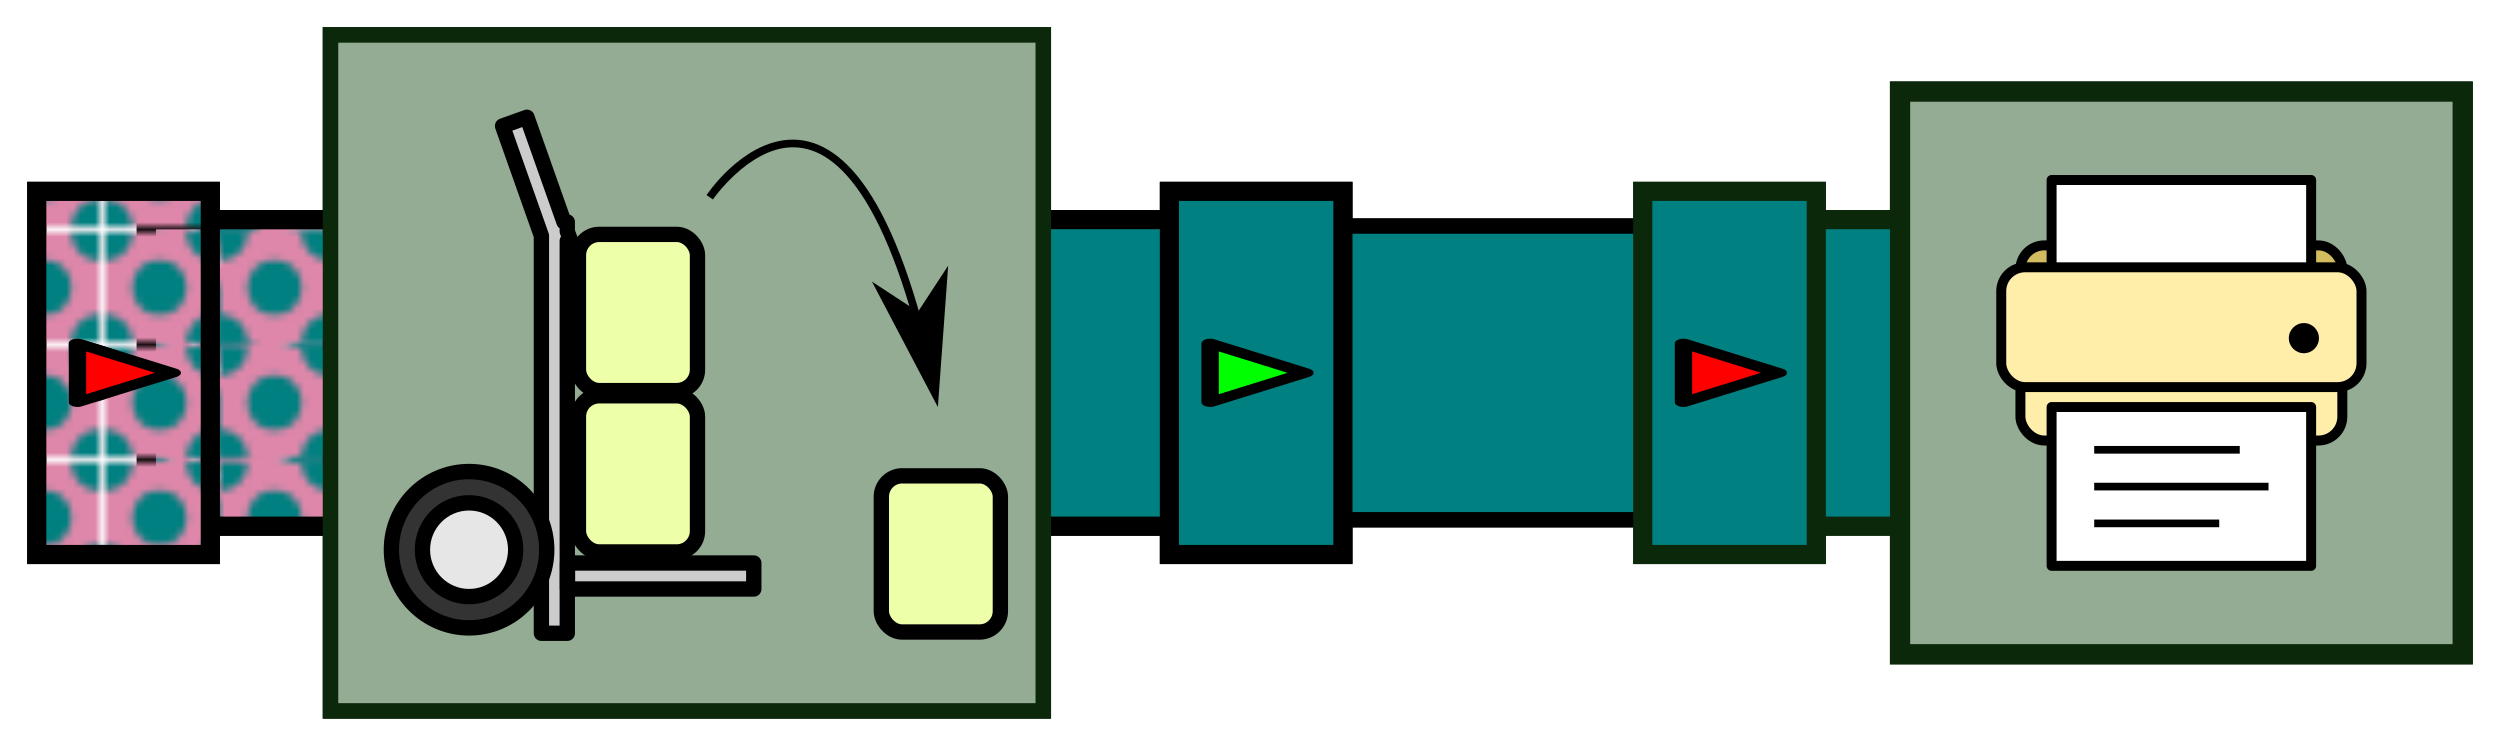 <?xml version="1.0" encoding="UTF-8" standalone="no"?>
<!-- Created with Inkscape (http://www.inkscape.org/) -->

<svg
   xmlns:dc="http://purl.org/dc/elements/1.1/"
   xmlns:cc="http://creativecommons.org/ns#"
   xmlns:rdf="http://www.w3.org/1999/02/22-rdf-syntax-ns#"
   xmlns:svg="http://www.w3.org/2000/svg"
   xmlns="http://www.w3.org/2000/svg"
   xmlns:xlink="http://www.w3.org/1999/xlink"
   xmlns:sodipodi="http://sodipodi.sourceforge.net/DTD/sodipodi-0.dtd"
   xmlns:inkscape="http://www.inkscape.org/namespaces/inkscape"
   width="91.993mm"
   height="27.445mm"
   viewBox="0 0 325.96 97.247"
   id="svg8864"
   version="1.1"
   inkscape:version="0.92.3 (2405546, 2018-03-11)"
   sodipodi:docname="UnpackPush.svg"
   inkscape:export-filename="C:\Users\Sylvain\.babun\cygwin\home\Sylvain\Workspaces\beepbeep-3-examples\Source\src\doc-files\util\UnpackPush.png"
   inkscape:export-xdpi="48"
   inkscape:export-ydpi="48">
  <sodipodi:namedview
     id="base"
     pagecolor="#ffffff"
     bordercolor="#666666"
     borderopacity="1.0"
     inkscape:pageopacity="0.0"
     inkscape:pageshadow="2"
     inkscape:zoom="0.94019461"
     inkscape:cx="-167.31829"
     inkscape:cy="87.988766"
     inkscape:document-units="px"
     inkscape:current-layer="layer1"
     showgrid="false"
     fit-margin-top="1"
     fit-margin-left="1"
     fit-margin-right="1"
     fit-margin-bottom="1"
     inkscape:window-width="1920"
     inkscape:window-height="1052"
     inkscape:window-x="0"
     inkscape:window-y="0"
     inkscape:window-maximized="1" />
  <defs
     id="defs8866">
    <pattern
       id="pattern10938-758-124-313-9"
       patternTransform="translate(105.326,298.986)"
       height="22.497"
       width="13.498"
       patternUnits="userSpaceOnUse">
      <rect
         style="fill:url(#pattern10936-906-732-194-0);stroke:none"
         width="13.498"
         height="22.497"
         x="2.7339242e-015"
         y="-2.8144154e-014"
         id="rect12091-2-5" />
    </pattern>
    <pattern
       patternTransform="matrix(0.321,0,0,0.321,2.4829098e-6,-1.2431639e-5)"
       id="pattern10936-906-732-194-0"
       xlink:href="#pattern10926-828-791-730-6"
       inkscape:collect="always" />
    <pattern
       id="pattern10926-828-791-730-6"
       patternTransform="translate(105.326,298.986)"
       height="70"
       width="42"
       patternUnits="userSpaceOnUse">
      <path
         inkscape:connector-curvature="0"
         style="opacity:1;fill:#008080;fill-opacity:1;fill-rule:nonzero;stroke:none;stroke-width:2;stroke-linecap:round;stroke-linejoin:round;stroke-miterlimit:4;stroke-dasharray:6, 2;stroke-dashoffset:0;stroke-opacity:1"
         d="m 42,7 a 14,14 0 0 0 -0.99,0.035 14,14 0 0 0 -1.389,0.168 14,14 0 0 0 -1.365,0.307 14,14 0 0 0 -1.328,0.441 14,14 0 0 0 -1.277,0.572 14,14 0 0 0 -1.215,0.695 14,14 0 0 0 -1.139,0.814 14,14 0 0 0 -1.051,0.924 14,14 0 0 0 -0.953,1.023 14,14 0 0 0 -0.848,1.115 14,14 0 0 0 -0.732,1.191 14,14 0 0 0 -0.607,1.262 14,14 0 0 0 -0.48,1.314 14,14 0 0 0 -0.346,1.355 14,14 0 0 0 -0.209,1.383 14,14 0 0 0 -0.07,1.398 14,14 0 0 0 0.035,0.99 14,14 0 0 0 0.168,1.389 14,14 0 0 0 0.307,1.365 14,14 0 0 0 0.441,1.328 14,14 0 0 0 0.572,1.277 14,14 0 0 0 0.695,1.215 14,14 0 0 0 0.814,1.139 14,14 0 0 0 0.924,1.051 14,14 0 0 0 1.023,0.953 14,14 0 0 0 1.115,0.848 14,14 0 0 0 1.191,0.73 14,14 0 0 0 1.262,0.609 14,14 0 0 0 1.314,0.48 14,14 0 0 0 1.355,0.346 14,14 0 0 0 1.383,0.209 14,14 0 0 0 1.398,0.07 l 0,-28 z"
         id="path12095-9" />
      <path
         inkscape:connector-curvature="0"
         style="opacity:1;fill:#de87aa;fill-opacity:1;fill-rule:nonzero;stroke:none;stroke-width:2;stroke-linecap:round;stroke-linejoin:round;stroke-miterlimit:4;stroke-dasharray:6, 2;stroke-dashoffset:0;stroke-opacity:1"
         d="m 0,0 0,7 a 14,14 0 0 1 1.398,0.07 14,14 0 0 1 1.383,0.209 14,14 0 0 1 1.355,0.346 14,14 0 0 1 1.314,0.48 14,14 0 0 1 1.262,0.607 14,14 0 0 1 1.191,0.732 14,14 0 0 1 1.115,0.848 14,14 0 0 1 1.023,0.953 14,14 0 0 1 0.924,1.051 14,14 0 0 1 0.814,1.139 14,14 0 0 1 0.695,1.215 14,14 0 0 1 0.572,1.277 14,14 0 0 1 0.441,1.326 14,14 0 0 1 0.307,1.367 14,14 0 0 1 0.168,1.389 14,14 0 0 1 0.035,0.99 14,14 0 0 1 -0.07,1.398 14,14 0 0 1 -0.209,1.383 14,14 0 0 1 -0.346,1.355 14,14 0 0 1 -0.48,1.314 14,14 0 0 1 -0.607,1.26 14,14 0 0 1 -0.732,1.193 14,14 0 0 1 -0.848,1.115 14,14 0 0 1 -0.953,1.023 14,14 0 0 1 -1.051,0.924 14,14 0 0 1 -1.139,0.814 14,14 0 0 1 -1.215,0.695 14,14 0 0 1 -1.277,0.572 14,14 0 0 1 -1.328,0.441 14,14 0 0 1 -1.365,0.307 14,14 0 0 1 -1.389,0.168 A 14,14 0 0 1 0,35 l 0,35 42,0 0,-35 a 14,14 0 0 1 -1.398,-0.07 14,14 0 0 1 -1.383,-0.209 14,14 0 0 1 -1.355,-0.346 14,14 0 0 1 -1.314,-0.48 14,14 0 0 1 -1.262,-0.609 14,14 0 0 1 -1.191,-0.73 14,14 0 0 1 -1.115,-0.848 14,14 0 0 1 -1.023,-0.953 14,14 0 0 1 -0.924,-1.051 14,14 0 0 1 -0.814,-1.139 14,14 0 0 1 -0.695,-1.215 14,14 0 0 1 -0.572,-1.277 14,14 0 0 1 -0.441,-1.328 14,14 0 0 1 -0.307,-1.365 14,14 0 0 1 -0.168,-1.389 14,14 0 0 1 -0.035,-0.99 14,14 0 0 1 0.07,-1.398 14,14 0 0 1 0.209,-1.383 14,14 0 0 1 0.346,-1.355 14,14 0 0 1 0.48,-1.314 14,14 0 0 1 0.607,-1.262 14,14 0 0 1 0.732,-1.191 14,14 0 0 1 0.848,-1.115 14,14 0 0 1 0.953,-1.023 14,14 0 0 1 1.051,-0.924 14,14 0 0 1 1.139,-0.814 14,14 0 0 1 1.215,-0.695 14,14 0 0 1 1.277,-0.572 14,14 0 0 1 1.328,-0.441 14,14 0 0 1 1.365,-0.307 14,14 0 0 1 1.389,-0.168 14,14 0 0 1 0.99,-0.035 L 42,0 0,0 Z"
         id="path12097-4" />
      <circle
         r="14"
         style="opacity:1;fill:#008080;fill-opacity:1;fill-rule:nonzero;stroke:none;stroke-width:2;stroke-linecap:round;stroke-linejoin:round;stroke-miterlimit:4;stroke-dasharray:6, 2;stroke-dashoffset:0;stroke-opacity:1"
         id="circle12099-9"
         cx="21"
         cy="56" />
      <path
         inkscape:connector-curvature="0"
         style="opacity:1;fill:#008080;fill-opacity:1;fill-rule:nonzero;stroke:none;stroke-width:2;stroke-linecap:round;stroke-linejoin:round;stroke-miterlimit:4;stroke-dasharray:6, 2;stroke-dashoffset:0;stroke-opacity:1"
         d="m 0,35 a 14,14 0 0 0 0.99,-0.035 14,14 0 0 0 1.389,-0.168 14,14 0 0 0 1.365,-0.307 14,14 0 0 0 1.328,-0.441 14,14 0 0 0 1.277,-0.572 14,14 0 0 0 1.215,-0.695 14,14 0 0 0 1.139,-0.814 14,14 0 0 0 1.051,-0.924 14,14 0 0 0 0.953,-1.023 14,14 0 0 0 0.848,-1.115 14,14 0 0 0 0.732,-1.193 14,14 0 0 0 0.607,-1.26 14,14 0 0 0 0.48,-1.314 14,14 0 0 0 0.346,-1.355 14,14 0 0 0 0.209,-1.383 14,14 0 0 0 0.07,-1.398 14,14 0 0 0 -0.035,-0.99 14,14 0 0 0 -0.168,-1.389 14,14 0 0 0 -0.307,-1.367 14,14 0 0 0 -0.441,-1.326 14,14 0 0 0 -0.572,-1.277 14,14 0 0 0 -0.695,-1.215 14,14 0 0 0 -0.814,-1.139 14,14 0 0 0 -0.924,-1.051 A 14,14 0 0 0 9.02,10.293 14,14 0 0 0 7.904,9.445 14,14 0 0 0 6.713,8.713 14,14 0 0 0 5.451,8.105 14,14 0 0 0 4.137,7.625 14,14 0 0 0 2.781,7.279 14,14 0 0 0 1.398,7.07 14,14 0 0 0 0,7 L 0,35 Z"
         id="path12101-8-4" />
    </pattern>
    <pattern
       patternUnits="userSpaceOnUse"
       width="15.118"
       height="15.118"
       patternTransform="matrix(0.938,0,0,0.938,-661.597,468.166)"
       id="pattern14959-3">
      <rect
         style="display:inline;opacity:1;fill:#de87aa;fill-opacity:1;stroke:none;stroke-width:2.011;stroke-miterlimit:4;stroke-dasharray:none"
         id="rect14947-6"
         width="15.118"
         height="15.118"
         x="6.5104163e-05"
         y="9.7656244e-05" />
      <path
         style="opacity:1;fill:#008080;fill-opacity:1;stroke:none;stroke-width:2.514;stroke-miterlimit:4;stroke-dasharray:none"
         id="path14949-0"
         sodipodi:type="arc"
         sodipodi:cx="0"
         sodipodi:cy="0"
         sodipodi:rx="3.7795277"
         sodipodi:ry="3.7795277"
         sodipodi:start="0"
         sodipodi:end="1.5707963"
         d="M 3.78,0 A 3.78,3.78 0 0 1 1.0127205e-7,3.78 L 0,0 Z" />
      <circle
         r="3.78"
         cy="7.559"
         cx="7.559"
         id="circle14951-6"
         style="opacity:1;fill:#008080;fill-opacity:1;stroke:none;stroke-width:2.514;stroke-miterlimit:4;stroke-dasharray:none" />
      <path
         d="m -11.339,0 a 3.78,3.78 0 0 1 -3.78,3.78 l 0,-3.78 z"
         sodipodi:end="1.5707963"
         sodipodi:start="0"
         sodipodi:ry="3.7795277"
         sodipodi:rx="3.7795277"
         sodipodi:cy="0"
         sodipodi:cx="-15.118163"
         sodipodi:type="arc"
         id="path14953-2"
         style="opacity:1;fill:#008080;fill-opacity:1;stroke:none;stroke-width:2.514;stroke-miterlimit:4;stroke-dasharray:none"
         transform="scale(-1,1)" />
      <path
         d="M 3.78,-15.118 A 3.78,3.78 0 0 1 1.0127205e-7,-11.339 L 0,-15.118 Z"
         sodipodi:end="1.5707963"
         sodipodi:start="0"
         sodipodi:ry="3.7795277"
         sodipodi:rx="3.7795277"
         sodipodi:cy="-15.118098"
         sodipodi:cx="0"
         sodipodi:type="arc"
         id="path14955-6"
         style="opacity:1;fill:#008080;fill-opacity:1;stroke:none;stroke-width:2.514;stroke-miterlimit:4;stroke-dasharray:none"
         transform="scale(1,-1)" />
      <path
         transform="scale(-1)"
         style="opacity:1;fill:#008080;fill-opacity:1;stroke:none;stroke-width:2.514;stroke-miterlimit:4;stroke-dasharray:none"
         id="path14957-1"
         sodipodi:type="arc"
         sodipodi:cx="-15.118163"
         sodipodi:cy="-15.118098"
         sodipodi:rx="3.7795277"
         sodipodi:ry="3.7795277"
         sodipodi:start="0"
         sodipodi:end="1.5707963"
         d="m -11.339,-15.118 a 3.78,3.78 0 0 1 -3.78,3.78 l 0,-3.78 z" />
    </pattern>
  </defs>
  <g
     inkscape:label="Layer 1"
     inkscape:groupmode="layer"
     id="layer1"
     transform="translate(146.687,-198.066)">
    <rect
       style="opacity:1;fill:#008080;fill-opacity:1;fill-rule:nonzero;stroke:#000000;stroke-width:2;stroke-linecap:round;stroke-linejoin:round;stroke-miterlimit:4;stroke-dasharray:none;stroke-dashoffset:0;stroke-opacity:1"
       id="rect16311"
       width="178.686"
       height="38.29"
       x="-25.898"
       y="227.545"
       ry="3.993" />
    <g
       id="g16315"
       transform="translate(63.371,-177.961)">
      <g
         id="g21383"
         transform="translate(-224.414,-282.697)"
         style="display:inline;fill:#008080;fill-opacity:1;stroke:#000000">
        <rect
           transform="matrix(0,1,1,0,0,0)"
           y="97.915"
           x="687.362"
           height="77.252"
           width="39.971"
           id="rect21385"
           style="color:#000000;display:inline;overflow:visible;visibility:visible;fill:#008080;fill-opacity:1;fill-rule:nonzero;stroke:#000000;stroke-width:2.496;stroke-miterlimit:4;stroke-dasharray:none;stroke-dashoffset:0;marker:none;enable-background:accumulate" />
        <rect
           transform="matrix(0,1,1,0,0,0)"
           style="color:#000000;display:inline;overflow:visible;visibility:visible;fill:#008080;fill-opacity:1;fill-rule:nonzero;stroke:#000000;stroke-width:2.496;stroke-miterlimit:4;stroke-dasharray:none;stroke-dashoffset:0;marker:none;enable-background:accumulate"
           id="rect21387"
           width="47.344"
           height="22.627"
           x="683.676"
           y="166.827" />
      </g>
      <g
         style="display:inline;fill:url(#pattern10938-758-124-313-9);fill-opacity:1;stroke:#000000"
         transform="translate(-254.304,-282.697)"
         id="g21369">
        <rect
           transform="matrix(0,1,-1,0,0,0)"
           y="-140.576"
           x="687.362"
           height="77.252"
           width="39.971"
           id="rect21371"
           style="color:#000000;display:inline;overflow:visible;visibility:visible;fill:url(#pattern10938-758-124-313-9);fill-opacity:1;fill-rule:nonzero;stroke:#000000;stroke-width:2.496;stroke-miterlimit:4;stroke-dasharray:none;stroke-dashoffset:0;marker:none;enable-background:accumulate" />
        <rect
           transform="matrix(0,1,-1,0,0,0)"
           style="color:#000000;display:inline;overflow:visible;visibility:visible;fill:url(#pattern10938-758-124-313-9);fill-opacity:1;fill-rule:nonzero;stroke:#000000;stroke-width:2.496;stroke-miterlimit:4;stroke-dasharray:none;stroke-dashoffset:0;marker:none;enable-background:accumulate"
           id="rect21373"
           width="47.344"
           height="22.627"
           x="683.676"
           y="-71.664" />
      </g>
      <path
         inkscape:transform-center-x="-2.0636749"
         transform="matrix(0,0.163,-0.303,0,-85.177,419.165)"
         d="m 57.127,378.819 -47.11,0 23.555,-40.799 z"
         inkscape:randomized="0"
         inkscape:rounded="0"
         inkscape:flatsided="true"
         sodipodi:arg2="1.5707963"
         sodipodi:arg1="0.52359878"
         sodipodi:r2="13.599595"
         sodipodi:r1="27.19919"
         sodipodi:cy="365.2193"
         sodipodi:cx="33.57143"
         sodipodi:sides="3"
         id="path21375"
         style="display:inline;opacity:1;fill:#ff0000;fill-opacity:1;stroke:#000000;stroke-width:7.472;stroke-linecap:round;stroke-linejoin:round;stroke-miterlimit:4;stroke-dasharray:none;stroke-dashoffset:0;stroke-opacity:1"
         sodipodi:type="star" />
      <path
         style="color:#000000;display:inline;overflow:visible;visibility:visible;fill:#93ac93;fill-opacity:1;fill-rule:nonzero;stroke:#0b280b;stroke-width:2.022;stroke-miterlimit:4;stroke-dasharray:none;stroke-dashoffset:0;marker:none;enable-background:accumulate"
         d="m -166.967,380.582 0,88.138 10.541,0 73.582,0 8.814,0 0,-88.138 -8.814,0 -73.582,0 -10.541,0 z"
         id="path15971"
         inkscape:connector-curvature="0" />
      <path
         inkscape:connector-curvature="0"
         id="rect15638"
         d="m -141.354,391.317 -3.179,1.138 5.065,14.32 3e-5,51.822 3.373,0 -3e-5,-51.15 0.395,-0.141 -0.395,-1.118 0,-1.217 -0.43,0 -4.829,-13.654 z"
         style="display:inline;opacity:1;fill:#cccccc;fill-opacity:1;stroke:#000000;stroke-width:2;stroke-linecap:round;stroke-linejoin:round;stroke-miterlimit:4;stroke-dasharray:none;stroke-dashoffset:0;stroke-opacity:1" />
      <rect
         transform="matrix(0,-1,1,0,0,0)"
         style="display:inline;opacity:1;fill:#cccccc;fill-opacity:1;stroke:#000000;stroke-width:2;stroke-linecap:round;stroke-linejoin:round;stroke-miterlimit:4;stroke-dasharray:none;stroke-dashoffset:0;stroke-opacity:1"
         id="rect15640"
         width="3.394"
         height="24.29"
         x="-452.827"
         y="-136.068" />
      <rect
         ry="2.715"
         y="427.63"
         x="-134.637"
         height="20.364"
         width="15.519"
         id="rect15642"
         style="display:inline;opacity:1;fill:#eeffaa;fill-opacity:1;stroke:#000000;stroke-width:2;stroke-linecap:round;stroke-linejoin:round;stroke-miterlimit:4;stroke-dasharray:none;stroke-dashoffset:0;stroke-opacity:1" />
      <rect
         style="display:inline;opacity:1;fill:#eeffaa;fill-opacity:1;stroke:#000000;stroke-width:2;stroke-linecap:round;stroke-linejoin:round;stroke-miterlimit:4;stroke-dasharray:none;stroke-dashoffset:0;stroke-opacity:1"
         id="rect15644"
         width="15.519"
         height="20.364"
         x="-134.637"
         y="406.587"
         ry="2.715" />
      <g
         transform="matrix(0.493,0,0,0.496,-445.119,-122.277)"
         id="g15650"
         style="display:inline">
        <circle
           style="opacity:1;fill:#333333;fill-opacity:1;stroke:#000000;stroke-width:4.048;stroke-linecap:round;stroke-linejoin:round;stroke-miterlimit:4;stroke-dasharray:none;stroke-dashoffset:0;stroke-opacity:1"
           id="path15646"
           cx="600.849"
           cy="1149.151"
           r="20.548" />
        <circle
           r="12.329"
           cy="1149.151"
           cx="600.849"
           id="circle15648"
           style="opacity:1;fill:#e6e6e6;fill-opacity:1;stroke:#000000;stroke-width:4.048;stroke-linecap:round;stroke-linejoin:round;stroke-miterlimit:4;stroke-dasharray:none;stroke-dashoffset:0;stroke-opacity:1" />
      </g>
      <rect
         ry="2.715"
         y="438.069"
         x="-95.145"
         height="20.364"
         width="15.519"
         id="rect15657"
         style="display:inline;opacity:1;fill:#eeffaa;fill-opacity:1;stroke:#000000;stroke-width:2;stroke-linecap:round;stroke-linejoin:round;stroke-miterlimit:4;stroke-dasharray:none;stroke-dashoffset:0;stroke-opacity:1" />
      <g
         id="g20999"
         style="display:inline"
         transform="translate(-821.881,-711.675)">
        <path
           inkscape:connector-curvature="0"
           id="path15659"
           d="m 714.9,1105.914 c -6.335,0.229 -10.955,7.23 -10.955,7.23 l 0.828,0.561 c 0,0 4.568,-6.589 10.164,-6.791 2.798,-0.101 5.935,1.299 9.141,6.062 3.206,4.764 6.406,12.881 9.143,26.004 l 0.979,-0.203 c -2.751,-13.194 -5.965,-21.416 -9.291,-26.359 -3.326,-4.943 -6.84,-6.619 -10.008,-6.504 z"
           style="color:#000000;font-style:normal;font-variant:normal;font-weight:normal;font-stretch:normal;font-size:medium;line-height:normal;font-family:sans-serif;text-indent:0;text-align:start;text-decoration:none;text-decoration-line:none;text-decoration-style:solid;text-decoration-color:#000000;letter-spacing:normal;word-spacing:normal;text-transform:none;direction:ltr;block-progression:tb;writing-mode:lr-tb;baseline-shift:baseline;text-anchor:start;white-space:normal;clip-rule:nonzero;display:inline;overflow:visible;visibility:visible;opacity:1;isolation:auto;mix-blend-mode:normal;color-interpolation:sRGB;color-interpolation-filters:linearRGB;solid-color:#000000;solid-opacity:1;fill:#000000;fill-opacity:1;fill-rule:evenodd;stroke:none;stroke-width:1px;stroke-linecap:butt;stroke-linejoin:miter;stroke-miterlimit:4;stroke-dasharray:none;stroke-dashoffset:0;stroke-opacity:1;color-rendering:auto;image-rendering:auto;shape-rendering:auto;text-rendering:auto;enable-background:accumulate" />
        <path
           inkscape:connector-curvature="0"
           style="fill:#000000;fill-opacity:1;fill-rule:evenodd;stroke:#000000;stroke-width:0.8pt;stroke-opacity:1"
           d="m 731.668,1129.089 -4.732,-3.099 6.774,12.889 1.058,-14.522 -3.099,4.732 z"
           id="path21005" />
      </g>
      <path
         inkscape:transform-center-x="-2.063677"
         transform="matrix(0,0.163,-0.303,0,62.504,419.165)"
         d="m 57.127,378.819 -47.11,0 23.555,-40.799 z"
         inkscape:randomized="0"
         inkscape:rounded="0"
         inkscape:flatsided="true"
         sodipodi:arg2="1.5707963"
         sodipodi:arg1="0.52359878"
         sodipodi:r2="13.599595"
         sodipodi:r1="27.19919"
         sodipodi:cy="365.2193"
         sodipodi:cx="33.57143"
         sodipodi:sides="3"
         id="path21389"
         style="display:inline;opacity:1;fill:#00ff00;fill-opacity:1;stroke:#000000;stroke-width:7.472;stroke-linecap:round;stroke-linejoin:round;stroke-miterlimit:4;stroke-dasharray:none;stroke-dashoffset:0;stroke-opacity:1"
         sodipodi:type="star" />
    </g>
    <g
       id="g16920"
       transform="translate(-12.763,-157.642)">
      <g
         style="display:inline;fill:#008080;fill-opacity:1"
         transform="translate(31.227,-303.017)"
         id="g6184">
        <rect
           transform="matrix(0,1,-1,0,0,0)"
           y="-140.576"
           x="687.362"
           height="77.252"
           width="39.971"
           id="rect6186"
           style="color:#000000;display:inline;overflow:visible;visibility:visible;fill:#008080;fill-opacity:1;fill-rule:nonzero;stroke:#0b280b;stroke-width:2.496;stroke-miterlimit:4;stroke-dasharray:none;stroke-dashoffset:0;marker:none;enable-background:accumulate" />
        <rect
           transform="matrix(0,1,-1,0,0,0)"
           style="color:#000000;display:inline;overflow:visible;visibility:visible;fill:#008080;fill-opacity:1;fill-rule:nonzero;stroke:#0b280b;stroke-width:2.496;stroke-miterlimit:4;stroke-dasharray:none;stroke-dashoffset:0;marker:none;enable-background:accumulate"
           id="rect6188"
           width="47.344"
           height="22.627"
           x="683.676"
           y="-71.664" />
      </g>
      <path
         inkscape:transform-center-x="-2.0636753"
         transform="matrix(0,0.163,-0.303,0,200.354,398.846)"
         d="m 57.127,378.819 -47.11,0 23.555,-40.799 z"
         inkscape:randomized="0"
         inkscape:rounded="0"
         inkscape:flatsided="true"
         sodipodi:arg2="1.5707963"
         sodipodi:arg1="0.52359878"
         sodipodi:r2="13.599595"
         sodipodi:r1="27.19919"
         sodipodi:cy="365.2193"
         sodipodi:cx="33.57143"
         sodipodi:sides="3"
         id="path6198"
         style="display:inline;opacity:1;fill:#ff0000;fill-opacity:1;stroke:#000000;stroke-width:7.472;stroke-linecap:round;stroke-linejoin:round;stroke-miterlimit:4;stroke-dasharray:none;stroke-dashoffset:0;stroke-opacity:1"
         sodipodi:type="star" />
      <g
         transform="translate(-505.359,-819.783)"
         id="g6291"
         style="display:inline">
        <path
           style="color:#000000;display:inline;overflow:visible;visibility:visible;fill:#93ac93;fill-opacity:1;fill-rule:nonzero;stroke:#0b280b;stroke-width:2.638;stroke-miterlimit:4;stroke-dasharray:none;stroke-dashoffset:0;marker:none;enable-background:accumulate"
           d="m 619.171,1187.433 0,73.362 8.321,0 58.084,0 6.957,0 0,-73.362 -6.957,0 -58.084,0 -8.321,0 z"
           id="path6212"
           inkscape:connector-curvature="0" />
        <g
           id="g6280"
           transform="translate(-0.495,2.401)">
          <rect
             style="opacity:1;fill:#d3bc5f;fill-opacity:1;stroke:#000000;stroke-width:1.3;stroke-linecap:round;stroke-linejoin:round;stroke-miterlimit:4;stroke-dasharray:none;stroke-dashoffset:0;stroke-opacity:1"
             id="rect6256"
             width="41.972"
             height="15.086"
             x="635.361"
             y="1205.084"
             ry="3.11" />
          <rect
             ry="0"
             y="1196.559"
             x="639.427"
             height="15.152"
             width="33.84"
             id="rect6228"
             style="opacity:1;fill:#ffffff;fill-opacity:1;stroke:#000000;stroke-width:1.3;stroke-linecap:round;stroke-linejoin:round;stroke-miterlimit:4;stroke-dasharray:none;stroke-dashoffset:0;stroke-opacity:1" />
          <rect
             ry="3.11"
             y="1215.441"
             x="635.361"
             height="15.086"
             width="41.972"
             id="rect6258"
             style="opacity:1;fill:#ffeeaa;fill-opacity:1;stroke:#000000;stroke-width:1.3;stroke-linecap:round;stroke-linejoin:round;stroke-miterlimit:4;stroke-dasharray:none;stroke-dashoffset:0;stroke-opacity:1" />
          <rect
             ry="3.11"
             y="1207.941"
             x="632.861"
             height="15.621"
             width="46.972"
             id="rect6226"
             style="opacity:1;fill:#ffeeaa;fill-opacity:1;stroke:#000000;stroke-width:1.3;stroke-linecap:round;stroke-linejoin:round;stroke-miterlimit:4;stroke-dasharray:none;stroke-dashoffset:0;stroke-opacity:1" />
          <rect
             style="opacity:1;fill:#ffffff;fill-opacity:1;stroke:#000000;stroke-width:1.3;stroke-linecap:round;stroke-linejoin:round;stroke-miterlimit:4;stroke-dasharray:none;stroke-dashoffset:0;stroke-opacity:1"
             id="rect6230"
             width="33.84"
             height="20.708"
             x="639.427"
             y="1226.16"
             ry="0" />
          <path
             sodipodi:nodetypes="cc"
             inkscape:connector-curvature="0"
             id="path6232"
             d="m 644.982,1231.736 18.978,0"
             style="fill:none;fill-rule:evenodd;stroke:#000000;stroke-width:1px;stroke-linecap:butt;stroke-linejoin:miter;stroke-opacity:1" />
          <path
             style="fill:none;fill-rule:evenodd;stroke:#000000;stroke-width:1px;stroke-linecap:butt;stroke-linejoin:miter;stroke-opacity:1"
             d="m 644.982,1236.534 22.728,0"
             id="path6234"
             inkscape:connector-curvature="0" />
          <path
             sodipodi:nodetypes="cc"
             inkscape:connector-curvature="0"
             id="path6236"
             d="m 644.982,1241.332 16.3,0"
             style="fill:none;fill-rule:evenodd;stroke:#000000;stroke-width:1px;stroke-linecap:butt;stroke-linejoin:miter;stroke-opacity:1" />
          <circle
             r="1.964"
             cy="1217.179"
             cx="672.321"
             id="path6238"
             style="opacity:1;fill:#000000;fill-opacity:1;stroke:none;stroke-width:1.3;stroke-linecap:round;stroke-linejoin:round;stroke-miterlimit:4;stroke-dasharray:none;stroke-dashoffset:0;stroke-opacity:1" />
        </g>
      </g>
    </g>
    <rect
       ry="3.993"
       y="227.545"
       x="-25.898"
       height="38.29"
       width="178.686"
       id="rect16938"
       style="opacity:1;fill:#008080;fill-opacity:1;fill-rule:nonzero;stroke:#000000;stroke-width:2;stroke-linecap:round;stroke-linejoin:round;stroke-miterlimit:4;stroke-dasharray:none;stroke-dashoffset:0;stroke-opacity:1" />
    <g
       id="g16942"
       transform="translate(-161.043,-460.659)"
       style="display:inline;fill:#008080;fill-opacity:1;stroke:#000000">
      <rect
         transform="matrix(0,1,1,0,0,0)"
         y="97.915"
         x="687.362"
         height="77.252"
         width="39.971"
         id="rect16944"
         style="color:#000000;display:inline;overflow:visible;visibility:visible;fill:#008080;fill-opacity:1;fill-rule:nonzero;stroke:#000000;stroke-width:2.496;stroke-miterlimit:4;stroke-dasharray:none;stroke-dashoffset:0;marker:none;enable-background:accumulate" />
      <rect
         transform="matrix(0,1,1,0,0,0)"
         style="color:#000000;display:inline;overflow:visible;visibility:visible;fill:#008080;fill-opacity:1;fill-rule:nonzero;stroke:#000000;stroke-width:2.496;stroke-miterlimit:4;stroke-dasharray:none;stroke-dashoffset:0;marker:none;enable-background:accumulate"
         id="rect16946"
         width="47.344"
         height="22.627"
         x="683.676"
         y="166.827" />
    </g>
    <g
       style="display:inline;fill:url(#pattern14959-3);fill-opacity:1.0;stroke:#000000"
       transform="translate(-190.933,-460.659)"
       id="g16948">
      <rect
         transform="rotate(90)"
         y="-140.576"
         x="687.362"
         height="77.252"
         width="39.971"
         id="rect16950"
         style="color:#000000;display:inline;overflow:visible;visibility:visible;fill:url(#pattern14959-3);fill-opacity:1.0;fill-rule:nonzero;stroke:#000000;stroke-width:2.496;stroke-miterlimit:4;stroke-dasharray:none;stroke-dashoffset:0;marker:none;enable-background:accumulate" />
      <rect
         transform="rotate(90)"
         style="color:#000000;display:inline;overflow:visible;visibility:visible;fill:url(#pattern14959-3);fill-opacity:1.0;fill-rule:nonzero;stroke:#000000;stroke-width:2.496;stroke-miterlimit:4;stroke-dasharray:none;stroke-dashoffset:0;marker:none;enable-background:accumulate"
         id="rect16952"
         width="47.344"
         height="22.627"
         x="683.676"
         y="-71.664" />
    </g>
    <path
       inkscape:transform-center-x="-2.0636749"
       transform="matrix(0,0.163,-0.303,0,-21.805,241.204)"
       d="m 57.127,378.819 -47.11,0 23.555,-40.799 z"
       inkscape:randomized="0"
       inkscape:rounded="0"
       inkscape:flatsided="true"
       sodipodi:arg2="1.5707963"
       sodipodi:arg1="0.52359878"
       sodipodi:r2="13.599595"
       sodipodi:r1="27.19919"
       sodipodi:cy="365.2193"
       sodipodi:cx="33.57143"
       sodipodi:sides="3"
       id="path16954"
       style="display:inline;opacity:1;fill:#ff0000;fill-opacity:1;stroke:#000000;stroke-width:7.472;stroke-linecap:round;stroke-linejoin:round;stroke-miterlimit:4;stroke-dasharray:none;stroke-dashoffset:0;stroke-opacity:1"
       sodipodi:type="star" />
    <path
       style="color:#000000;display:inline;overflow:visible;visibility:visible;fill:#93ac93;fill-opacity:1;fill-rule:nonzero;stroke:#0b280b;stroke-width:2.022;stroke-miterlimit:4;stroke-dasharray:none;stroke-dashoffset:0;marker:none;enable-background:accumulate"
       d="m -103.596,202.62 v 88.138 h 10.541 73.582 8.814 v -88.138 h -8.814 -73.582 z"
       id="path16956"
       inkscape:connector-curvature="0" />
    <path
       inkscape:connector-curvature="0"
       id="path16958"
       d="m -77.983,213.356 -3.179,1.138 5.065,14.32 3e-5,51.822 h 3.373 l -3e-5,-51.15 0.395,-0.141 -0.395,-1.118 v -1.217 h -0.43 z"
       style="display:inline;opacity:1;fill:#cccccc;fill-opacity:1;stroke:#000000;stroke-width:2;stroke-linecap:round;stroke-linejoin:round;stroke-miterlimit:4;stroke-dasharray:none;stroke-dashoffset:0;stroke-opacity:1" />
    <rect
       transform="rotate(-90)"
       style="display:inline;opacity:1;fill:#cccccc;fill-opacity:1;stroke:#000000;stroke-width:2;stroke-linecap:round;stroke-linejoin:round;stroke-miterlimit:4;stroke-dasharray:none;stroke-dashoffset:0;stroke-opacity:1"
       id="rect16960"
       width="3.394"
       height="24.29"
       x="-274.866"
       y="-72.696" />
    <rect
       ry="2.715"
       y="249.669"
       x="-71.266"
       height="20.364"
       width="15.519"
       id="rect16962"
       style="display:inline;opacity:1;fill:#eeffaa;fill-opacity:1;stroke:#000000;stroke-width:2;stroke-linecap:round;stroke-linejoin:round;stroke-miterlimit:4;stroke-dasharray:none;stroke-dashoffset:0;stroke-opacity:1" />
    <rect
       style="display:inline;opacity:1;fill:#eeffaa;fill-opacity:1;stroke:#000000;stroke-width:2;stroke-linecap:round;stroke-linejoin:round;stroke-miterlimit:4;stroke-dasharray:none;stroke-dashoffset:0;stroke-opacity:1"
       id="rect16964"
       width="15.519"
       height="20.364"
       x="-71.266"
       y="228.626"
       ry="2.715" />
    <g
       transform="matrix(0.493,0,0,0.496,-381.748,-300.238)"
       id="g16966"
       style="display:inline">
      <circle
         style="opacity:1;fill:#333333;fill-opacity:1;stroke:#000000;stroke-width:4.048;stroke-linecap:round;stroke-linejoin:round;stroke-miterlimit:4;stroke-dasharray:none;stroke-dashoffset:0;stroke-opacity:1"
         id="circle16968"
         cx="600.849"
         cy="1149.151"
         r="20.548" />
      <circle
         r="12.329"
         cy="1149.151"
         cx="600.849"
         id="circle16970"
         style="opacity:1;fill:#e6e6e6;fill-opacity:1;stroke:#000000;stroke-width:4.048;stroke-linecap:round;stroke-linejoin:round;stroke-miterlimit:4;stroke-dasharray:none;stroke-dashoffset:0;stroke-opacity:1" />
    </g>
    <rect
       ry="2.715"
       y="260.108"
       x="-31.774"
       height="20.364"
       width="15.519"
       id="rect16972"
       style="display:inline;opacity:1;fill:#eeffaa;fill-opacity:1;stroke:#000000;stroke-width:2;stroke-linecap:round;stroke-linejoin:round;stroke-miterlimit:4;stroke-dasharray:none;stroke-dashoffset:0;stroke-opacity:1" />
    <g
       id="g16974"
       style="display:inline"
       transform="translate(-758.51,-889.637)">
      <path
         inkscape:connector-curvature="0"
         id="path16976"
         d="m 714.9,1105.914 c -6.335,0.229 -10.955,7.23 -10.955,7.23 l 0.828,0.561 c 0,0 4.568,-6.589 10.164,-6.791 2.798,-0.101 5.935,1.299 9.141,6.062 3.206,4.764 6.406,12.881 9.143,26.004 l 0.979,-0.203 c -2.751,-13.194 -5.965,-21.416 -9.291,-26.359 -3.326,-4.943 -6.84,-6.619 -10.008,-6.504 z"
         style="color:#000000;font-style:normal;font-variant:normal;font-weight:normal;font-stretch:normal;font-size:medium;line-height:normal;font-family:sans-serif;text-indent:0;text-align:start;text-decoration:none;text-decoration-line:none;text-decoration-style:solid;text-decoration-color:#000000;letter-spacing:normal;word-spacing:normal;text-transform:none;writing-mode:lr-tb;direction:ltr;baseline-shift:baseline;text-anchor:start;white-space:normal;clip-rule:nonzero;display:inline;overflow:visible;visibility:visible;opacity:1;isolation:auto;mix-blend-mode:normal;color-interpolation:sRGB;color-interpolation-filters:linearRGB;solid-color:#000000;solid-opacity:1;fill:#000000;fill-opacity:1;fill-rule:evenodd;stroke:none;stroke-width:1px;stroke-linecap:butt;stroke-linejoin:miter;stroke-miterlimit:4;stroke-dasharray:none;stroke-dashoffset:0;stroke-opacity:1;color-rendering:auto;image-rendering:auto;shape-rendering:auto;text-rendering:auto;enable-background:accumulate" />
      <path
         inkscape:connector-curvature="0"
         style="fill:#000000;fill-opacity:1;fill-rule:evenodd;stroke:#000000;stroke-width:0.8pt;stroke-opacity:1"
         d="m 731.668,1129.089 -4.732,-3.099 6.774,12.889 1.058,-14.522 z"
         id="path16978" />
    </g>
    <path
       inkscape:transform-center-x="-2.063677"
       transform="matrix(0,0.163,-0.303,0,125.875,241.204)"
       d="m 57.127,378.819 -47.11,0 23.555,-40.799 z"
       inkscape:randomized="0"
       inkscape:rounded="0"
       inkscape:flatsided="true"
       sodipodi:arg2="1.5707963"
       sodipodi:arg1="0.52359878"
       sodipodi:r2="13.599595"
       sodipodi:r1="27.19919"
       sodipodi:cy="365.2193"
       sodipodi:cx="33.57143"
       sodipodi:sides="3"
       id="path16980"
       style="display:inline;opacity:1;fill:#00ff00;fill-opacity:1;stroke:#000000;stroke-width:7.472;stroke-linecap:round;stroke-linejoin:round;stroke-miterlimit:4;stroke-dasharray:none;stroke-dashoffset:0;stroke-opacity:1"
       sodipodi:type="star" />
    <g
       transform="translate(-12.763,-157.642)"
       id="g16982">
      <g
         id="g16984"
         transform="translate(31.227,-303.017)"
         style="display:inline;fill:#008080;fill-opacity:1">
        <rect
           style="color:#000000;display:inline;overflow:visible;visibility:visible;fill:#008080;fill-opacity:1;fill-rule:nonzero;stroke:#0b280b;stroke-width:2.496;stroke-miterlimit:4;stroke-dasharray:none;stroke-dashoffset:0;marker:none;enable-background:accumulate"
           id="rect16986"
           width="39.971"
           height="77.252"
           x="687.362"
           y="-140.576"
           transform="matrix(0,1,-1,0,0,0)" />
        <rect
           y="-71.664"
           x="683.676"
           height="22.627"
           width="47.344"
           id="rect16988"
           style="color:#000000;display:inline;overflow:visible;visibility:visible;fill:#008080;fill-opacity:1;fill-rule:nonzero;stroke:#0b280b;stroke-width:2.496;stroke-miterlimit:4;stroke-dasharray:none;stroke-dashoffset:0;marker:none;enable-background:accumulate"
           transform="matrix(0,1,-1,0,0,0)" />
      </g>
      <path
         sodipodi:type="star"
         style="display:inline;opacity:1;fill:#ff0000;fill-opacity:1;stroke:#000000;stroke-width:7.472;stroke-linecap:round;stroke-linejoin:round;stroke-miterlimit:4;stroke-dasharray:none;stroke-dashoffset:0;stroke-opacity:1"
         id="path16990"
         sodipodi:sides="3"
         sodipodi:cx="33.57143"
         sodipodi:cy="365.2193"
         sodipodi:r1="27.19919"
         sodipodi:r2="13.599595"
         sodipodi:arg1="0.52359878"
         sodipodi:arg2="1.5707963"
         inkscape:flatsided="true"
         inkscape:rounded="0"
         inkscape:randomized="0"
         d="m 57.127,378.819 -47.11,0 23.555,-40.799 z"
         transform="matrix(0,0.163,-0.303,0,200.354,398.846)"
         inkscape:transform-center-x="-2.0636753" />
      <g
         style="display:inline"
         id="g16992"
         transform="translate(-505.359,-819.783)">
        <path
           inkscape:connector-curvature="0"
           id="path16994"
           d="m 619.171,1187.433 0,73.362 8.321,0 58.084,0 6.957,0 0,-73.362 -6.957,0 -58.084,0 -8.321,0 z"
           style="color:#000000;display:inline;overflow:visible;visibility:visible;fill:#93ac93;fill-opacity:1;fill-rule:nonzero;stroke:#0b280b;stroke-width:2.638;stroke-miterlimit:4;stroke-dasharray:none;stroke-dashoffset:0;marker:none;enable-background:accumulate" />
        <g
           transform="translate(-0.495,2.401)"
           id="g16996">
          <rect
             ry="3.11"
             y="1205.084"
             x="635.361"
             height="15.086"
             width="41.972"
             id="rect16998"
             style="opacity:1;fill:#d3bc5f;fill-opacity:1;stroke:#000000;stroke-width:1.3;stroke-linecap:round;stroke-linejoin:round;stroke-miterlimit:4;stroke-dasharray:none;stroke-dashoffset:0;stroke-opacity:1" />
          <rect
             style="opacity:1;fill:#ffffff;fill-opacity:1;stroke:#000000;stroke-width:1.3;stroke-linecap:round;stroke-linejoin:round;stroke-miterlimit:4;stroke-dasharray:none;stroke-dashoffset:0;stroke-opacity:1"
             id="rect17000"
             width="33.84"
             height="15.152"
             x="639.427"
             y="1196.559"
             ry="0" />
          <rect
             style="opacity:1;fill:#ffeeaa;fill-opacity:1;stroke:#000000;stroke-width:1.3;stroke-linecap:round;stroke-linejoin:round;stroke-miterlimit:4;stroke-dasharray:none;stroke-dashoffset:0;stroke-opacity:1"
             id="rect17002"
             width="41.972"
             height="15.086"
             x="635.361"
             y="1215.441"
             ry="3.11" />
          <rect
             style="opacity:1;fill:#ffeeaa;fill-opacity:1;stroke:#000000;stroke-width:1.3;stroke-linecap:round;stroke-linejoin:round;stroke-miterlimit:4;stroke-dasharray:none;stroke-dashoffset:0;stroke-opacity:1"
             id="rect17004"
             width="46.972"
             height="15.621"
             x="632.861"
             y="1207.941"
             ry="3.11" />
          <rect
             ry="0"
             y="1226.16"
             x="639.427"
             height="20.708"
             width="33.84"
             id="rect17006"
             style="opacity:1;fill:#ffffff;fill-opacity:1;stroke:#000000;stroke-width:1.3;stroke-linecap:round;stroke-linejoin:round;stroke-miterlimit:4;stroke-dasharray:none;stroke-dashoffset:0;stroke-opacity:1" />
          <path
             style="fill:none;fill-rule:evenodd;stroke:#000000;stroke-width:1px;stroke-linecap:butt;stroke-linejoin:miter;stroke-opacity:1"
             d="m 644.982,1231.736 18.978,0"
             id="path17008"
             inkscape:connector-curvature="0"
             sodipodi:nodetypes="cc" />
          <path
             inkscape:connector-curvature="0"
             id="path17010"
             d="m 644.982,1236.534 22.728,0"
             style="fill:none;fill-rule:evenodd;stroke:#000000;stroke-width:1px;stroke-linecap:butt;stroke-linejoin:miter;stroke-opacity:1" />
          <path
             style="fill:none;fill-rule:evenodd;stroke:#000000;stroke-width:1px;stroke-linecap:butt;stroke-linejoin:miter;stroke-opacity:1"
             d="m 644.982,1241.332 16.3,0"
             id="path17012"
             inkscape:connector-curvature="0"
             sodipodi:nodetypes="cc" />
          <circle
             style="opacity:1;fill:#000000;fill-opacity:1;stroke:none;stroke-width:1.3;stroke-linecap:round;stroke-linejoin:round;stroke-miterlimit:4;stroke-dasharray:none;stroke-dashoffset:0;stroke-opacity:1"
             id="circle17014"
             cx="672.321"
             cy="1217.179"
             r="1.964" />
        </g>
      </g>
    </g>
  </g>
</svg>
